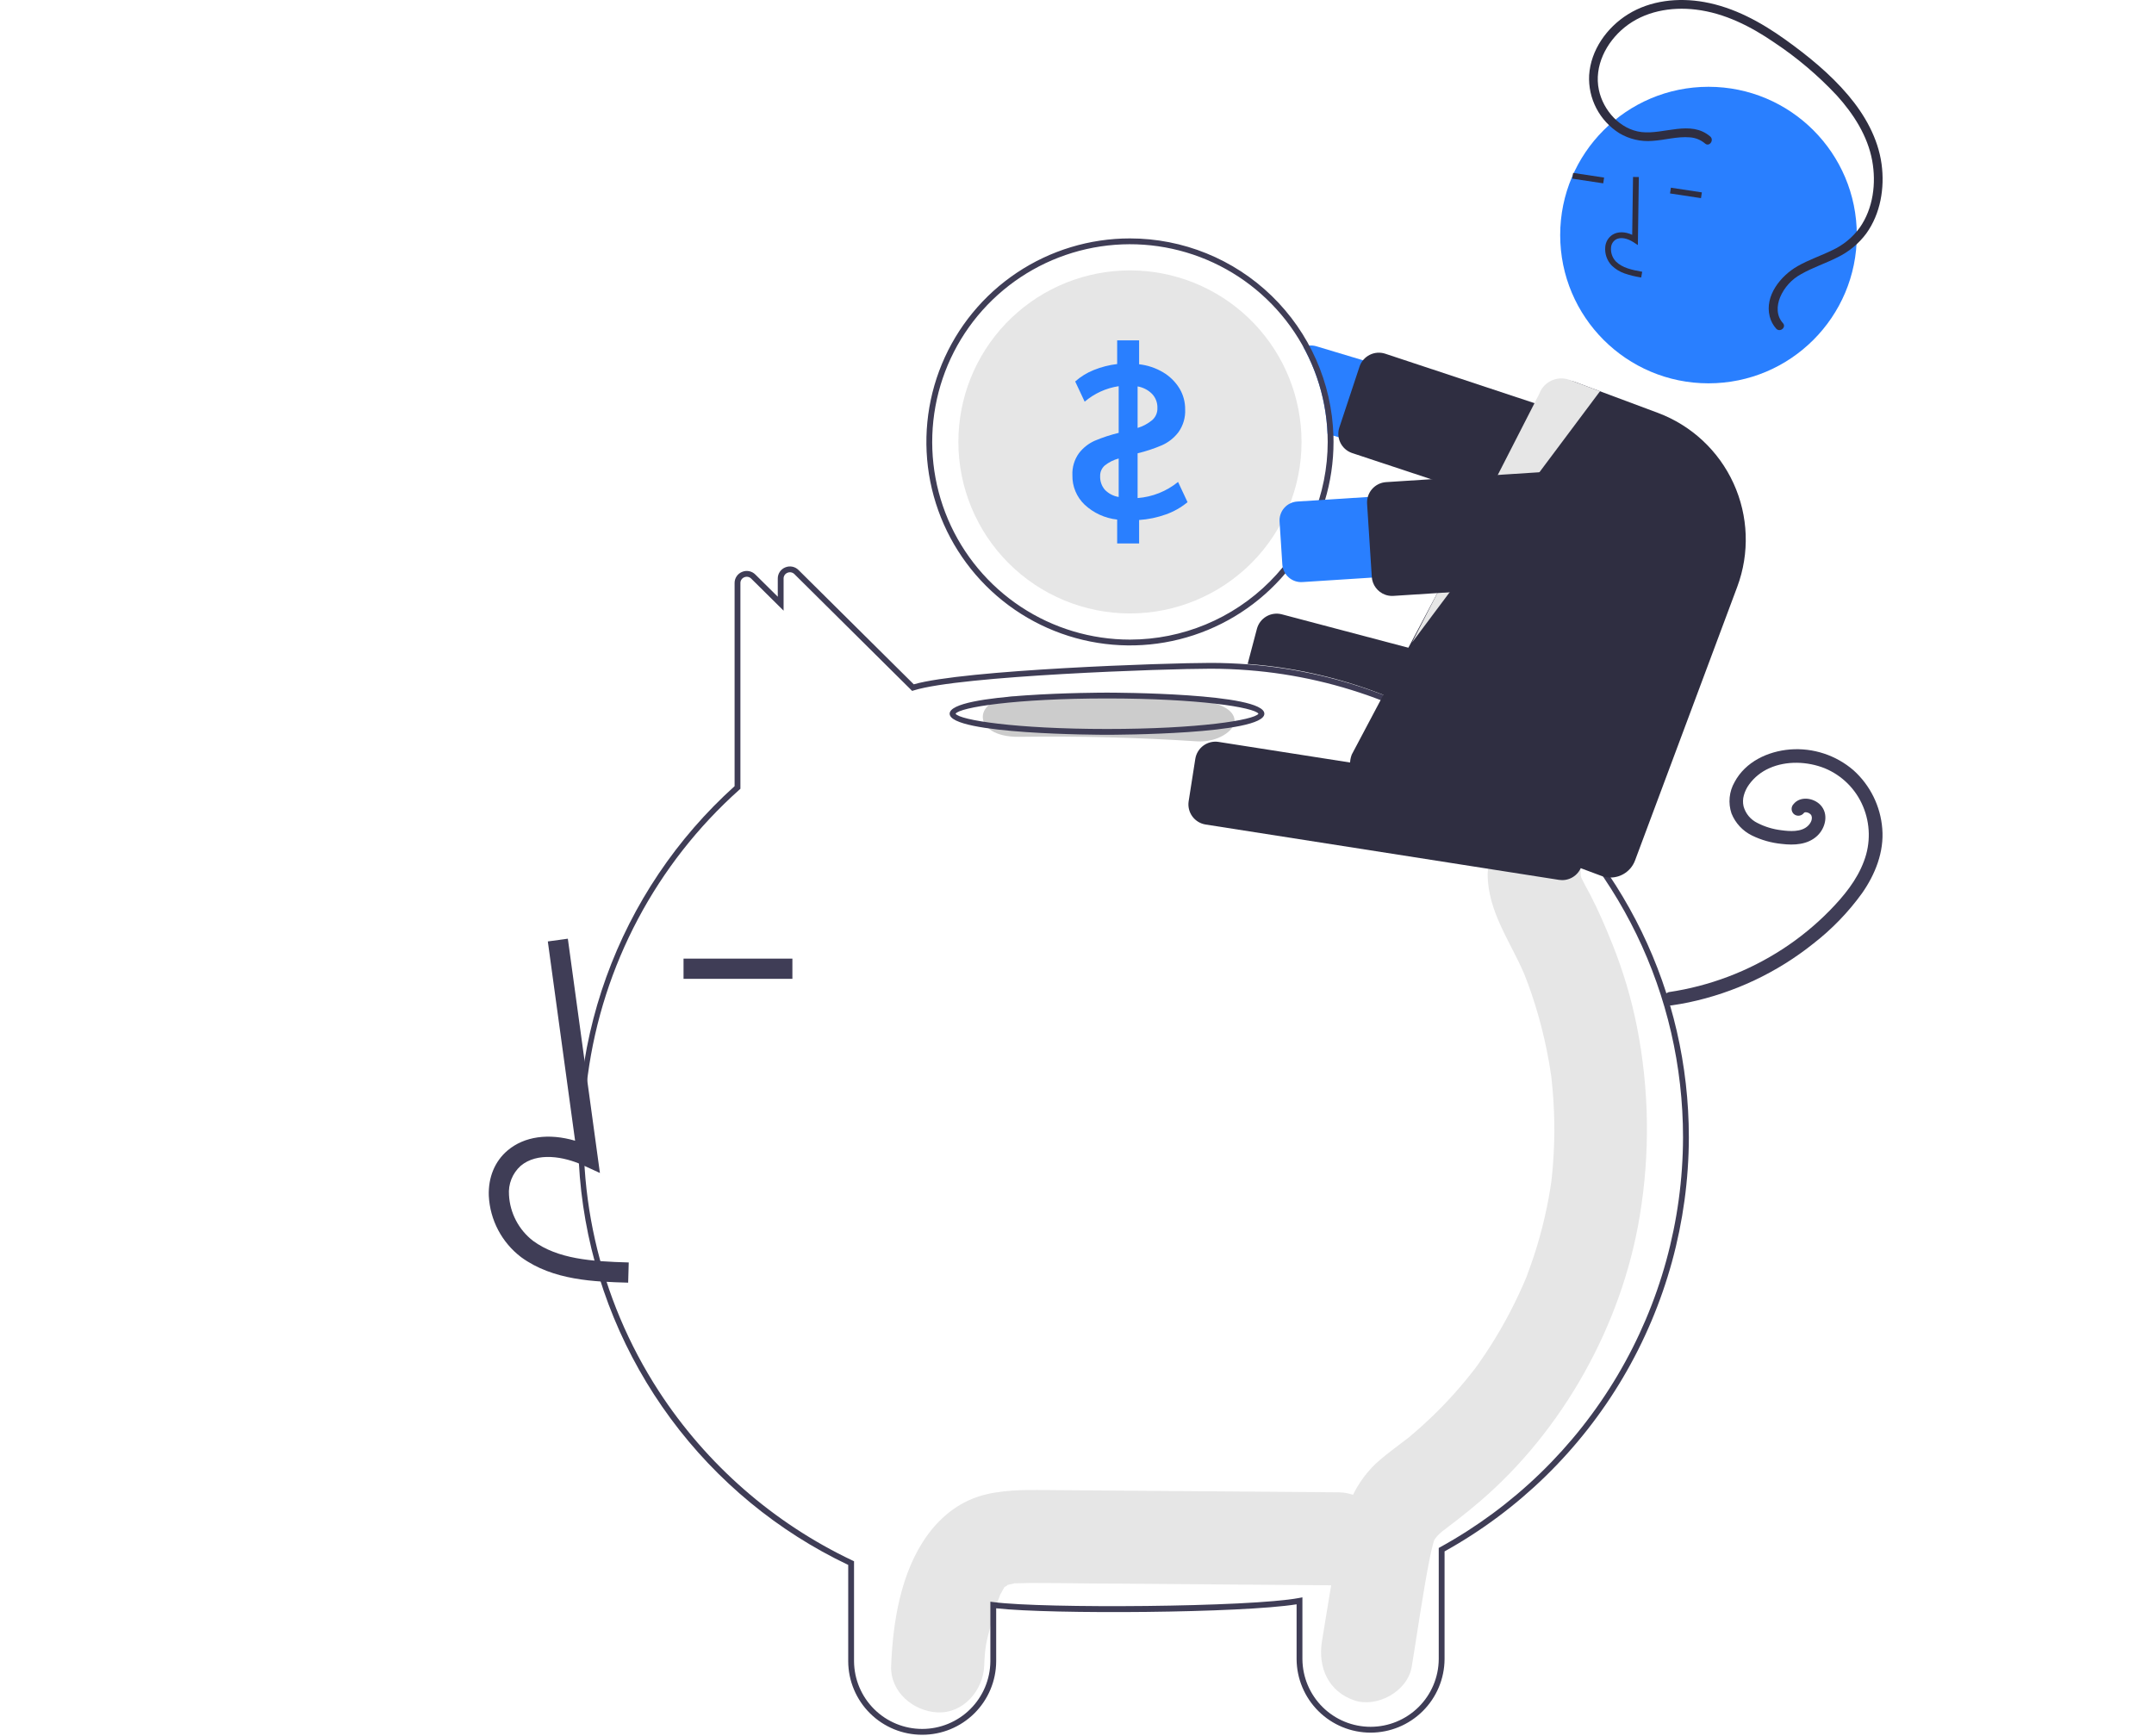 <svg width="727" height="586" viewBox="0 0 727 586" fill="none" xmlns="http://www.w3.org/2000/svg">
<path d="M312.841 518.421C317.868 511.383 324.673 506.234 333.229 504.307C340.689 502.626 348.36 502.912 355.944 502.971L451.832 503.71C460.044 503.773 467.918 510.886 467.537 519.411C467.158 527.863 460.635 535.179 451.832 535.111C423.743 534.895 395.655 534.678 367.566 534.462C360.944 534.411 354.318 534.291 347.696 534.313C346.209 534.318 344.728 534.396 343.242 534.413C342.882 534.417 342.622 534.414 342.439 534.406C342.393 534.42 342.354 534.433 342.294 534.449C341.519 534.662 340.724 534.809 339.944 535.011C340.218 535.019 339.439 535.505 339.048 535.669C338.994 535.775 338.879 535.963 338.688 536.253C338.421 536.754 337.631 538.273 337.598 538.226C336.411 541.227 335.431 544.307 334.667 547.443C332.842 554.358 332.44 555.804 332.178 562.292C331.846 570.487 325.192 578.382 316.473 577.992C308.249 577.624 300.413 571.082 300.769 562.292C301.369 547.48 303.969 530.842 312.841 518.421Z" fill="#E6E6E6"/>
<path d="M446.196 553.85C447.997 542.939 449.763 532.02 451.599 521.115C453.462 510.052 457.267 499.921 465.879 492.66C468.18 490.72 470.565 488.909 472.961 487.104C473.804 486.469 474.645 485.833 475.477 485.184C475.527 485.146 475.559 485.121 475.602 485.088C475.694 485.009 475.803 484.916 475.951 484.791C479.54 481.754 483.008 478.582 486.312 475.21C489.245 472.216 492.051 469.094 494.728 465.844C495.397 465.032 496.058 464.213 496.709 463.387C496.822 463.245 497.425 462.465 497.823 461.956C498.193 461.446 498.869 460.526 498.983 460.365C499.745 459.289 500.493 458.202 501.227 457.105C506.229 449.613 510.56 441.694 514.17 433.441C514.528 432.623 514.878 431.799 515.219 430.971C515.311 430.718 515.429 430.394 515.586 429.962C516.314 427.961 517.04 425.964 517.705 423.94C519.118 419.641 520.333 415.279 521.35 410.853C521.853 408.668 522.306 406.471 522.708 404.264C522.916 403.129 523.11 401.991 523.29 400.851C523.32 400.662 523.497 399.432 523.6 398.737C523.677 398.039 523.82 396.803 523.839 396.612C523.954 395.462 524.056 394.312 524.145 393.161C524.346 390.57 524.482 387.975 524.553 385.376C524.673 380.757 524.591 376.137 524.304 371.519C524.142 368.923 523.91 366.335 523.624 363.751C523.607 363.593 523.593 363.466 523.581 363.353C523.564 363.237 523.543 363.106 523.519 362.943C523.308 361.515 523.086 360.089 522.837 358.668C521.895 353.271 520.67 347.928 519.167 342.66C518.455 340.168 517.682 337.697 516.848 335.246C516.476 334.158 516.092 333.074 515.696 331.994C515.722 332.064 514.536 329.035 514.52 328.933C509.814 317.816 502.116 307.681 502.105 295.053C502.098 286.503 509.334 278.312 517.81 278.707C522.036 278.866 526.035 280.659 528.965 283.708C531.895 286.758 533.526 290.825 533.515 295.053C533.515 295.245 533.515 295.409 533.516 295.568C533.595 295.834 533.661 296.056 533.721 296.252C534.638 298.246 535.763 300.141 536.77 302.085C539.529 307.407 541.883 312.904 544.12 318.481C547.782 327.564 550.585 336.969 552.492 346.574C556.638 367.619 556.959 389.238 553.442 410.397C547.353 447.502 527.273 483.021 499.356 506.896C496.934 508.968 494.452 510.97 491.947 512.932C490.91 513.743 489.865 514.54 488.814 515.332C488.318 515.706 486.261 517.328 487.166 516.542C485.22 518.202 484.401 519.038 483.901 520.26C483.829 520.543 483.73 520.925 483.596 521.449C483.244 522.828 482.909 524.204 482.631 525.602C480.201 537.82 478.513 550.244 476.483 562.541C475.088 570.991 464.683 576.49 457.164 573.958C448.413 571.01 444.701 562.904 446.196 553.85Z" fill="#E6E6E6"/>
<path d="M311.253 585.541C317.848 585.558 324.181 582.959 328.863 578.314C333.544 573.669 336.191 567.358 336.223 560.764V542.854C354.979 544.953 419.205 544.467 437.616 541.509V560.048C437.665 566.636 440.318 572.938 444.995 577.579C449.673 582.221 455.996 584.825 462.586 584.825C469.176 584.825 475.5 582.221 480.177 577.579C484.855 572.938 487.507 566.636 487.557 560.048V523.65C512.492 509.801 533.279 489.551 547.772 464.989C562.266 440.427 569.941 412.443 570.006 383.926C570.006 335.029 547.84 289.414 509.191 258.779C484.062 238.793 453.53 226.773 421.518 224.264C417.172 223.923 412.801 223.751 408.523 223.751C393.454 223.751 325.467 226.078 308.409 230.984L269.512 192.399C268.941 191.824 268.21 191.432 267.415 191.273C266.62 191.115 265.795 191.197 265.046 191.509C264.292 191.809 263.646 192.33 263.193 193.003C262.741 193.677 262.502 194.472 262.51 195.283V201.418L254.936 193.919C254.365 193.344 253.636 192.952 252.841 192.793C252.046 192.634 251.221 192.716 250.473 193.028C249.718 193.328 249.072 193.849 248.619 194.523C248.165 195.197 247.927 195.992 247.934 196.804V265.362C228.416 282.953 213.54 305.085 204.625 329.798C195.709 354.511 193.029 381.041 196.822 407.038C200.614 433.034 210.763 457.693 226.368 478.831C241.973 499.968 262.552 516.931 286.283 528.215V560.764C286.315 567.358 288.962 573.669 293.643 578.314C298.324 582.959 304.657 585.558 311.253 585.541ZM334.26 540.628V560.764C334.211 566.832 331.765 572.634 327.455 576.907C323.146 581.181 317.322 583.578 311.253 583.578C305.183 583.578 299.36 581.181 295.05 576.907C290.741 572.634 288.295 566.832 288.246 560.764V526.976L287.685 526.71C261.058 514.078 238.454 494.315 222.383 469.617C201.903 438.099 193.386 400.293 198.373 363.042C203.36 325.79 221.522 291.554 249.571 266.53L249.897 266.237V196.804C249.89 196.382 250.012 195.968 250.248 195.618C250.483 195.268 250.82 194.999 251.214 194.846C251.605 194.679 252.037 194.634 252.454 194.717C252.872 194.799 253.254 195.006 253.551 195.31L264.473 206.125V195.283C264.466 194.862 264.588 194.448 264.824 194.098C265.059 193.747 265.396 193.478 265.79 193.325C266.182 193.158 266.615 193.114 267.033 193.197C267.451 193.281 267.833 193.488 268.131 193.793L307.86 233.205L308.425 233.028C324.282 228.066 393.34 225.713 408.523 225.713C412.75 225.713 417.07 225.884 421.363 226.221C452.987 228.699 483.148 240.573 507.971 260.317C546.147 290.577 568.043 335.631 568.043 383.926C567.977 412.191 560.343 439.923 545.934 464.241C531.524 488.559 510.864 508.577 486.1 522.214L485.593 522.494V560.048C485.543 566.115 483.097 571.916 478.787 576.189C474.478 580.461 468.655 582.858 462.586 582.858C456.517 582.858 450.694 580.461 446.385 576.189C442.076 571.916 439.629 566.115 439.579 560.048V539.16L438.416 539.379C421.871 542.491 352.206 542.981 335.369 540.773L334.26 540.628Z" fill="#3F3D56"/>
<path d="M444.32 116.888L553.015 149.546C556.472 150.589 559.374 152.961 561.083 156.141C562.792 159.322 563.168 163.05 562.129 166.508C561.089 169.965 558.72 172.869 555.54 174.581C552.361 176.293 548.632 176.673 545.172 175.638L450.052 147.053L448.059 146.455C447.656 136.189 444.87 126.158 439.922 117.153C440.543 116.874 441.207 116.702 441.885 116.643C442.705 116.564 443.532 116.647 444.32 116.888Z" fill="#297FFF"/>
<path d="M547.052 182.601C548.495 182.597 549.9 182.14 551.07 181.295C552.239 180.449 553.113 179.258 553.568 177.889L560.364 157.384C560.648 156.528 560.761 155.624 560.695 154.724C560.63 153.825 560.388 152.947 559.983 152.141C559.578 151.334 559.018 150.616 558.335 150.026C557.652 149.436 556.86 148.987 556.003 148.703L467.536 119.392C466.68 119.108 465.776 118.996 464.876 119.061C463.976 119.127 463.098 119.369 462.292 119.773C461.485 120.178 460.767 120.738 460.176 121.42C459.586 122.103 459.137 122.895 458.853 123.751L452.056 144.256C451.49 145.942 451.604 147.783 452.372 149.387C453.14 150.991 454.503 152.234 456.172 152.851C456.253 152.882 456.336 152.911 456.419 152.938L544.884 182.248C545.583 182.481 546.315 182.6 547.052 182.601Z" fill="#2F2E41"/>
<path d="M381.374 80.473C399.229 80.48 416.381 87.432 429.199 99.859C442.017 112.286 449.496 129.211 450.052 147.053C450.072 147.75 450.081 148.456 450.081 149.163C450.081 162.749 446.052 176.029 438.502 187.325C430.952 198.621 420.222 207.425 407.667 212.624C395.112 217.823 381.298 219.184 367.97 216.533C354.642 213.883 342.399 207.341 332.79 197.734C323.181 188.128 316.637 175.888 313.986 162.564C311.335 149.239 312.696 135.428 317.896 122.876C323.097 110.325 331.903 99.597 343.202 92.049C354.501 84.501 367.785 80.473 381.374 80.473ZM381.374 215.89C399.07 215.872 416.036 208.836 428.549 196.326C441.062 183.816 448.1 166.855 448.118 149.163C448.118 148.25 448.099 147.348 448.059 146.455C447.528 133.384 443.165 120.757 435.513 110.145C427.861 99.534 417.258 91.405 405.022 86.769C392.786 82.133 379.457 81.196 366.692 84.073C353.928 86.951 342.291 93.515 333.228 102.952C324.166 112.388 318.077 124.279 315.721 137.147C313.364 150.015 314.843 163.292 319.973 175.326C325.103 187.36 333.659 197.621 344.575 204.834C355.492 212.046 368.289 215.891 381.374 215.89Z" fill="#3F3D56"/>
<path d="M323.463 149.163C323.463 164.518 329.564 179.244 340.425 190.102C351.285 200.959 366.015 207.059 381.374 207.059C396.733 207.059 411.462 200.959 422.323 190.102C433.183 179.244 439.284 164.518 439.284 149.163C439.284 147.328 439.196 145.522 439.029 143.737C437.634 128.917 430.583 115.205 419.341 105.446C408.099 95.688 393.529 90.633 378.657 91.331C363.785 92.029 349.753 98.427 339.475 109.196C329.197 119.966 323.463 134.278 323.463 149.163Z" fill="#E6E6E6"/>
<path d="M364.128 153.01C365.532 151.165 367.379 149.703 369.497 148.761C372.11 147.66 374.808 146.774 377.566 146.111V130.352C373.328 130.991 369.353 132.802 366.091 135.582L362.891 128.762C364.732 127.123 366.845 125.818 369.134 124.906C371.672 123.878 374.336 123.195 377.055 122.874V114.887H384.465V122.953C387.327 123.274 390.087 124.201 392.563 125.671C394.8 126.994 396.682 128.839 398.05 131.049C399.356 133.204 400.032 135.682 400.003 138.202C400.131 140.933 399.339 143.628 397.756 145.856C396.298 147.786 394.372 149.312 392.161 150.292C389.506 151.425 386.762 152.334 383.955 153.01V168.112C388.956 167.735 393.721 165.834 397.608 162.666L400.808 169.495C398.635 171.292 396.163 172.693 393.505 173.636C390.593 174.678 387.551 175.312 384.465 175.52V183.439H377.055V175.373C372.939 174.924 369.079 173.154 366.052 170.329C364.719 169.051 363.666 167.511 362.96 165.805C362.254 164.098 361.909 162.264 361.949 160.418C361.826 157.775 362.593 155.166 364.128 153.01ZM383.955 144.443C385.76 143.896 387.439 142.995 388.892 141.794C389.468 141.281 389.924 140.648 390.226 139.939C390.528 139.229 390.669 138.462 390.639 137.692C390.693 135.944 390.051 134.246 388.853 132.972C387.526 131.635 385.813 130.746 383.955 130.43V144.443ZM372.913 165.325C374.165 166.609 375.796 167.458 377.566 167.749V154.756C375.874 155.21 374.291 156.001 372.913 157.082C372.39 157.528 371.975 158.086 371.698 158.715C371.421 159.343 371.29 160.026 371.313 160.713C371.245 162.397 371.816 164.045 372.913 165.325Z" fill="#297FFF"/>
<path d="M543.898 265.705C545.415 265.702 546.889 265.199 548.091 264.274C549.294 263.349 550.157 262.052 550.548 260.587L554.248 246.584C554.711 244.824 554.457 242.952 553.542 241.379C552.626 239.806 551.124 238.66 549.365 238.192L432.62 207.351C430.858 206.891 428.986 207.148 427.414 208.065C425.841 208.982 424.695 210.484 424.227 212.243L421.092 224.107L421.68 224.152C451.621 226.48 480.269 237.332 504.234 255.427L504.404 255.509L542.155 265.479C542.723 265.629 543.309 265.705 543.898 265.705Z" fill="#2F2E41"/>
<path d="M563.233 334.872C576.927 332.849 590.025 327.898 601.633 320.357C607.383 316.623 612.707 312.27 617.508 307.376C622.247 302.544 626.78 297.052 629.127 290.616C631.385 284.662 631.269 278.069 628.802 272.198C626.369 266.364 621.72 261.732 615.876 259.318C609.997 256.974 602.894 256.724 597.173 259.291C594.446 260.485 592.087 262.384 590.337 264.792C589.524 265.902 588.921 267.152 588.56 268.479C588.225 269.683 588.195 270.95 588.471 272.168C588.807 273.384 589.399 274.514 590.207 275.483C591.015 276.451 592.021 277.236 593.157 277.784C595.658 279.067 598.368 279.893 601.159 280.224C603.966 280.606 607.999 280.955 610.256 278.702C610.72 278.256 611.086 277.718 611.328 277.121C611.498 276.665 611.556 276.174 611.497 275.69C611.53 275.904 611.361 275.227 611.371 275.254C611.406 275.354 611.561 275.598 611.341 275.223C611.273 275.1 611.196 274.981 611.113 274.867C611.187 274.963 611.351 275.124 611.058 274.848C610.817 274.584 610.506 274.392 610.161 274.294C610.025 274.255 609.887 274.223 609.751 274.186C609.405 274.091 610.096 274.191 609.742 274.18C609.605 274.175 609.467 274.179 609.331 274.173C608.983 274.157 609.674 274.078 609.341 274.162C609.211 274.194 609.083 274.226 608.956 274.266C608.679 274.353 609.152 274.063 608.964 274.28C608.744 274.535 609.195 274.033 608.945 274.279C608.821 274.401 608.704 274.53 608.594 274.666C608.161 275.094 607.576 275.334 606.967 275.334C606.358 275.334 605.774 275.094 605.34 274.666C604.922 274.228 604.688 273.645 604.688 273.039C604.688 272.434 604.922 271.851 605.34 271.413C607.609 268.601 612.09 269.296 614.385 271.672C617.312 274.703 616.153 279.506 613.306 282.151C610.083 285.144 605.518 285.352 601.372 284.85C597.869 284.515 594.454 283.55 591.293 282.003C588.152 280.46 585.695 277.806 584.398 274.556C583.813 272.822 583.603 270.983 583.782 269.161C583.96 267.34 584.524 265.577 585.435 263.989C589.096 257.109 596.675 253.582 604.167 252.971C608.025 252.669 611.903 253.134 615.579 254.341C619.255 255.547 622.656 257.471 625.583 259.999C631.226 265.078 634.701 272.131 635.289 279.699C635.943 287.545 632.898 295.165 628.458 301.497C623.81 307.931 618.264 313.666 611.989 318.526C599.72 328.318 585.329 335.104 569.967 338.339C568.14 338.716 566.303 339.039 564.456 339.308C563.868 339.45 563.248 339.363 562.723 339.065C562.197 338.767 561.805 338.279 561.626 337.701C561.468 337.113 561.548 336.487 561.849 335.957C562.15 335.428 562.647 335.038 563.233 334.872Z" fill="#3F3D56"/>
<path d="M343.972 234.902C364.037 234.619 384.038 235.128 403.976 236.429C410.791 236.874 416.688 239.282 416.688 243.33C416.688 246.714 410.838 250.678 403.976 250.23C384.048 248.929 364.047 248.42 343.972 248.703C327.606 248.934 327.615 235.133 343.972 234.902Z" fill="#CCCCCC"/>
<path d="M373.628 248.02C375.796 248.02 426.734 247.939 426.734 240.904C426.734 233.87 375.796 233.789 373.628 233.789C371.459 233.789 320.521 233.87 320.521 240.904C320.521 247.939 371.459 248.02 373.628 248.02ZM424.743 240.904C423.349 243.037 404.625 246.057 373.628 246.057C342.631 246.057 323.907 243.037 322.513 240.904C323.907 238.772 342.631 235.752 373.628 235.752C404.625 235.752 423.349 238.772 424.743 240.904Z" fill="#3F3D56"/>
<path d="M212.014 432.943C200.738 432.63 186.704 432.239 175.892 424.343C172.673 421.896 170.028 418.774 168.142 415.197C166.257 411.62 165.177 407.673 164.977 403.635C164.757 397.399 167.01 391.956 171.323 388.313C176.97 383.543 185.215 382.424 194.102 385.034L184.895 317.769L191.653 316.843L202.477 395.922L196.833 393.333C190.29 390.333 181.308 388.806 175.726 393.521C174.356 394.754 173.288 396.286 172.606 397.999C171.924 399.711 171.646 401.558 171.794 403.395C171.96 406.401 172.771 409.336 174.173 412C175.574 414.664 177.533 416.996 179.917 418.835C188.33 424.979 199.517 425.772 212.204 426.127L212.014 432.943Z" fill="#3F3D56"/>
<path d="M230.701 323.57H267.442V330.39H230.701V323.57Z" fill="#3F3D56"/>
<path d="M527.272 297.072C528.907 297.067 530.487 296.48 531.729 295.416C532.971 294.352 533.793 292.881 534.048 291.266L536.291 276.957C536.571 275.157 536.126 273.32 535.052 271.849C533.979 270.377 532.366 269.391 530.567 269.107L411.279 250.421C409.479 250.141 407.641 250.586 406.17 251.659C404.698 252.732 403.712 254.345 403.428 256.144L401.185 270.453C400.905 272.253 401.35 274.09 402.423 275.561C403.497 277.033 405.11 278.019 406.909 278.303L526.197 296.989C526.552 297.044 526.912 297.072 527.272 297.072Z" fill="#2F2E41"/>
<path d="M576.639 129.387C548.993 129.387 526.581 106.981 526.581 79.342C526.581 51.702 548.993 29.296 576.639 29.296C604.285 29.296 626.697 51.702 626.697 79.342C626.697 106.981 604.285 129.387 576.639 129.387Z" fill="#297FFF"/>
<path d="M548.297 92.291C546.697 91.731 545.235 90.836 544.011 89.665C543.2 88.829 542.582 87.828 542.2 86.728C541.818 85.63 541.68 84.46 541.797 83.303C541.866 82.478 542.124 81.68 542.551 80.971C542.979 80.262 543.565 79.662 544.263 79.217C546.075 78.103 548.469 78.145 550.886 79.265L551.165 59.73L553.127 59.758L552.799 82.724L551.305 81.744C549.573 80.609 547.083 79.787 545.292 80.888C544.849 81.18 544.479 81.57 544.211 82.028C543.943 82.485 543.785 82.999 543.748 83.528C543.665 84.39 543.769 85.26 544.053 86.079C544.337 86.897 544.794 87.645 545.393 88.271C547.521 90.382 550.671 91.089 554.266 91.736L553.918 93.667C552.007 93.377 550.126 92.916 548.297 92.291Z" fill="#2F2E41"/>
<path d="M530.951 58.359L541.405 59.941L541.111 61.882L530.657 60.299L530.951 58.359Z" fill="#2F2E41"/>
<path d="M563.947 63.353L574.401 64.936L574.107 66.876L563.653 65.293L563.947 63.353Z" fill="#2F2E41"/>
<path d="M543.558 296.197C545.359 296.194 547.115 295.642 548.594 294.615C550.073 293.589 551.204 292.137 551.837 290.452L586.351 198.045C590.569 186.712 590.119 174.169 585.098 163.167C580.078 152.166 570.897 143.605 559.57 139.362L531.507 128.886C530.421 128.478 529.266 128.289 528.108 128.329C526.949 128.369 525.81 128.638 524.756 129.12C523.704 129.59 522.756 130.264 521.968 131.104C521.18 131.944 520.568 132.933 520.167 134.013L456.233 254.695C455.818 255.783 455.622 256.943 455.657 258.107C455.692 259.271 455.956 260.417 456.436 261.478C456.916 262.54 457.6 263.496 458.451 264.292C459.301 265.087 460.301 265.707 461.392 266.115L540.471 295.636C541.458 296.007 542.504 296.197 543.558 296.197Z" fill="#2F2E41"/>
<path d="M540.021 132.064L476.585 216.872L519.51 132.954C519.864 131.975 520.408 131.075 521.11 130.306C521.813 129.537 522.66 128.914 523.603 128.473C524.546 128.031 525.568 127.78 526.608 127.733C527.649 127.686 528.688 127.844 529.667 128.199L540.021 132.064Z" fill="#E6E6E6"/>
<path d="M439.579 196.471L552.843 189.177C554.628 189.062 556.374 188.596 557.979 187.807C559.585 187.018 561.019 185.92 562.2 184.577C563.381 183.234 564.286 181.671 564.863 179.978C565.44 178.285 565.678 176.495 565.563 174.71C565.448 172.925 564.982 171.18 564.193 169.575C563.403 167.97 562.305 166.536 560.961 165.356C559.618 164.175 558.055 163.27 556.361 162.693C554.668 162.116 552.877 161.879 551.092 161.994L437.827 169.287C436.991 169.341 436.174 169.559 435.422 169.928C434.67 170.298 433.998 170.812 433.445 171.441C432.892 172.07 432.468 172.802 432.198 173.595C431.928 174.388 431.816 175.226 431.87 176.062L432.801 190.516C432.91 192.204 433.685 193.78 434.956 194.896C436.227 196.013 437.89 196.58 439.579 196.471Z" fill="#297FFF"/>
<path d="M469.844 201.147C469.994 201.147 470.144 201.142 470.294 201.132L563.301 195.143C564.202 195.085 565.082 194.851 565.891 194.453C566.701 194.055 567.425 193.501 568.02 192.824C568.616 192.146 569.072 191.358 569.363 190.504C569.654 189.65 569.774 188.747 569.716 187.847L568.126 163.16C568.068 162.26 567.833 161.38 567.435 160.57C567.036 159.761 566.483 159.038 565.805 158.442C565.127 157.847 564.339 157.39 563.485 157.099C562.63 156.809 561.727 156.689 560.827 156.747L467.821 162.736C466.003 162.855 464.307 163.69 463.104 165.058C461.902 166.425 461.291 168.214 461.406 170.032L462.996 194.72C463.084 196.042 463.551 197.312 464.343 198.375C465.134 199.439 466.216 200.252 467.458 200.716C468.221 201.001 469.03 201.147 469.844 201.147Z" fill="#2F2E41"/>
<path d="M577.213 46.062C570.627 40.4 561.584 45.465 554.032 44.578C546.807 43.73 541.102 37.251 539.644 30.367C537.944 22.336 542.113 14.29 548.259 9.283C554.99 3.799 563.916 2.225 572.376 3.24C582.071 4.402 590.938 8.921 598.894 14.386C606.573 19.497 613.636 25.48 619.939 32.215C625.584 38.447 630.367 45.877 631.894 54.264C633.282 61.886 632.222 70.333 627.715 76.79C625.326 80.099 622.123 82.737 618.416 84.449C614.551 86.346 610.429 87.702 606.685 89.847C601.023 93.091 595.521 99.816 597.295 106.815C597.675 108.344 598.425 109.756 599.479 110.926C600.746 112.332 603.031 110.475 601.761 109.065C599.53 106.589 599.618 103.287 600.807 100.331C602.221 97 604.724 94.248 607.907 92.526C611.826 90.286 616.153 88.903 620.17 86.862C624.015 84.998 627.353 82.233 629.899 78.802C634.707 72.123 636.145 63.429 635.054 55.388C633.874 46.685 629.402 38.777 623.795 32.15C617.694 24.938 610.199 18.834 602.543 13.35C594.327 7.465 585.251 2.49 575.207 0.69C566.5 -0.869 557.063 0.091 549.45 4.834C542.343 9.262 536.894 16.878 536.352 25.389C536.157 29.261 536.998 33.116 538.788 36.555C540.579 39.995 543.253 42.895 546.537 44.958C549.906 46.974 553.823 47.881 557.736 47.552C561.919 47.284 566.106 46.004 570.315 46.359C572.22 46.475 574.036 47.208 575.486 48.448C576.925 49.685 578.64 47.289 577.213 46.062Z" fill="#2F2E41"/>
</svg>
